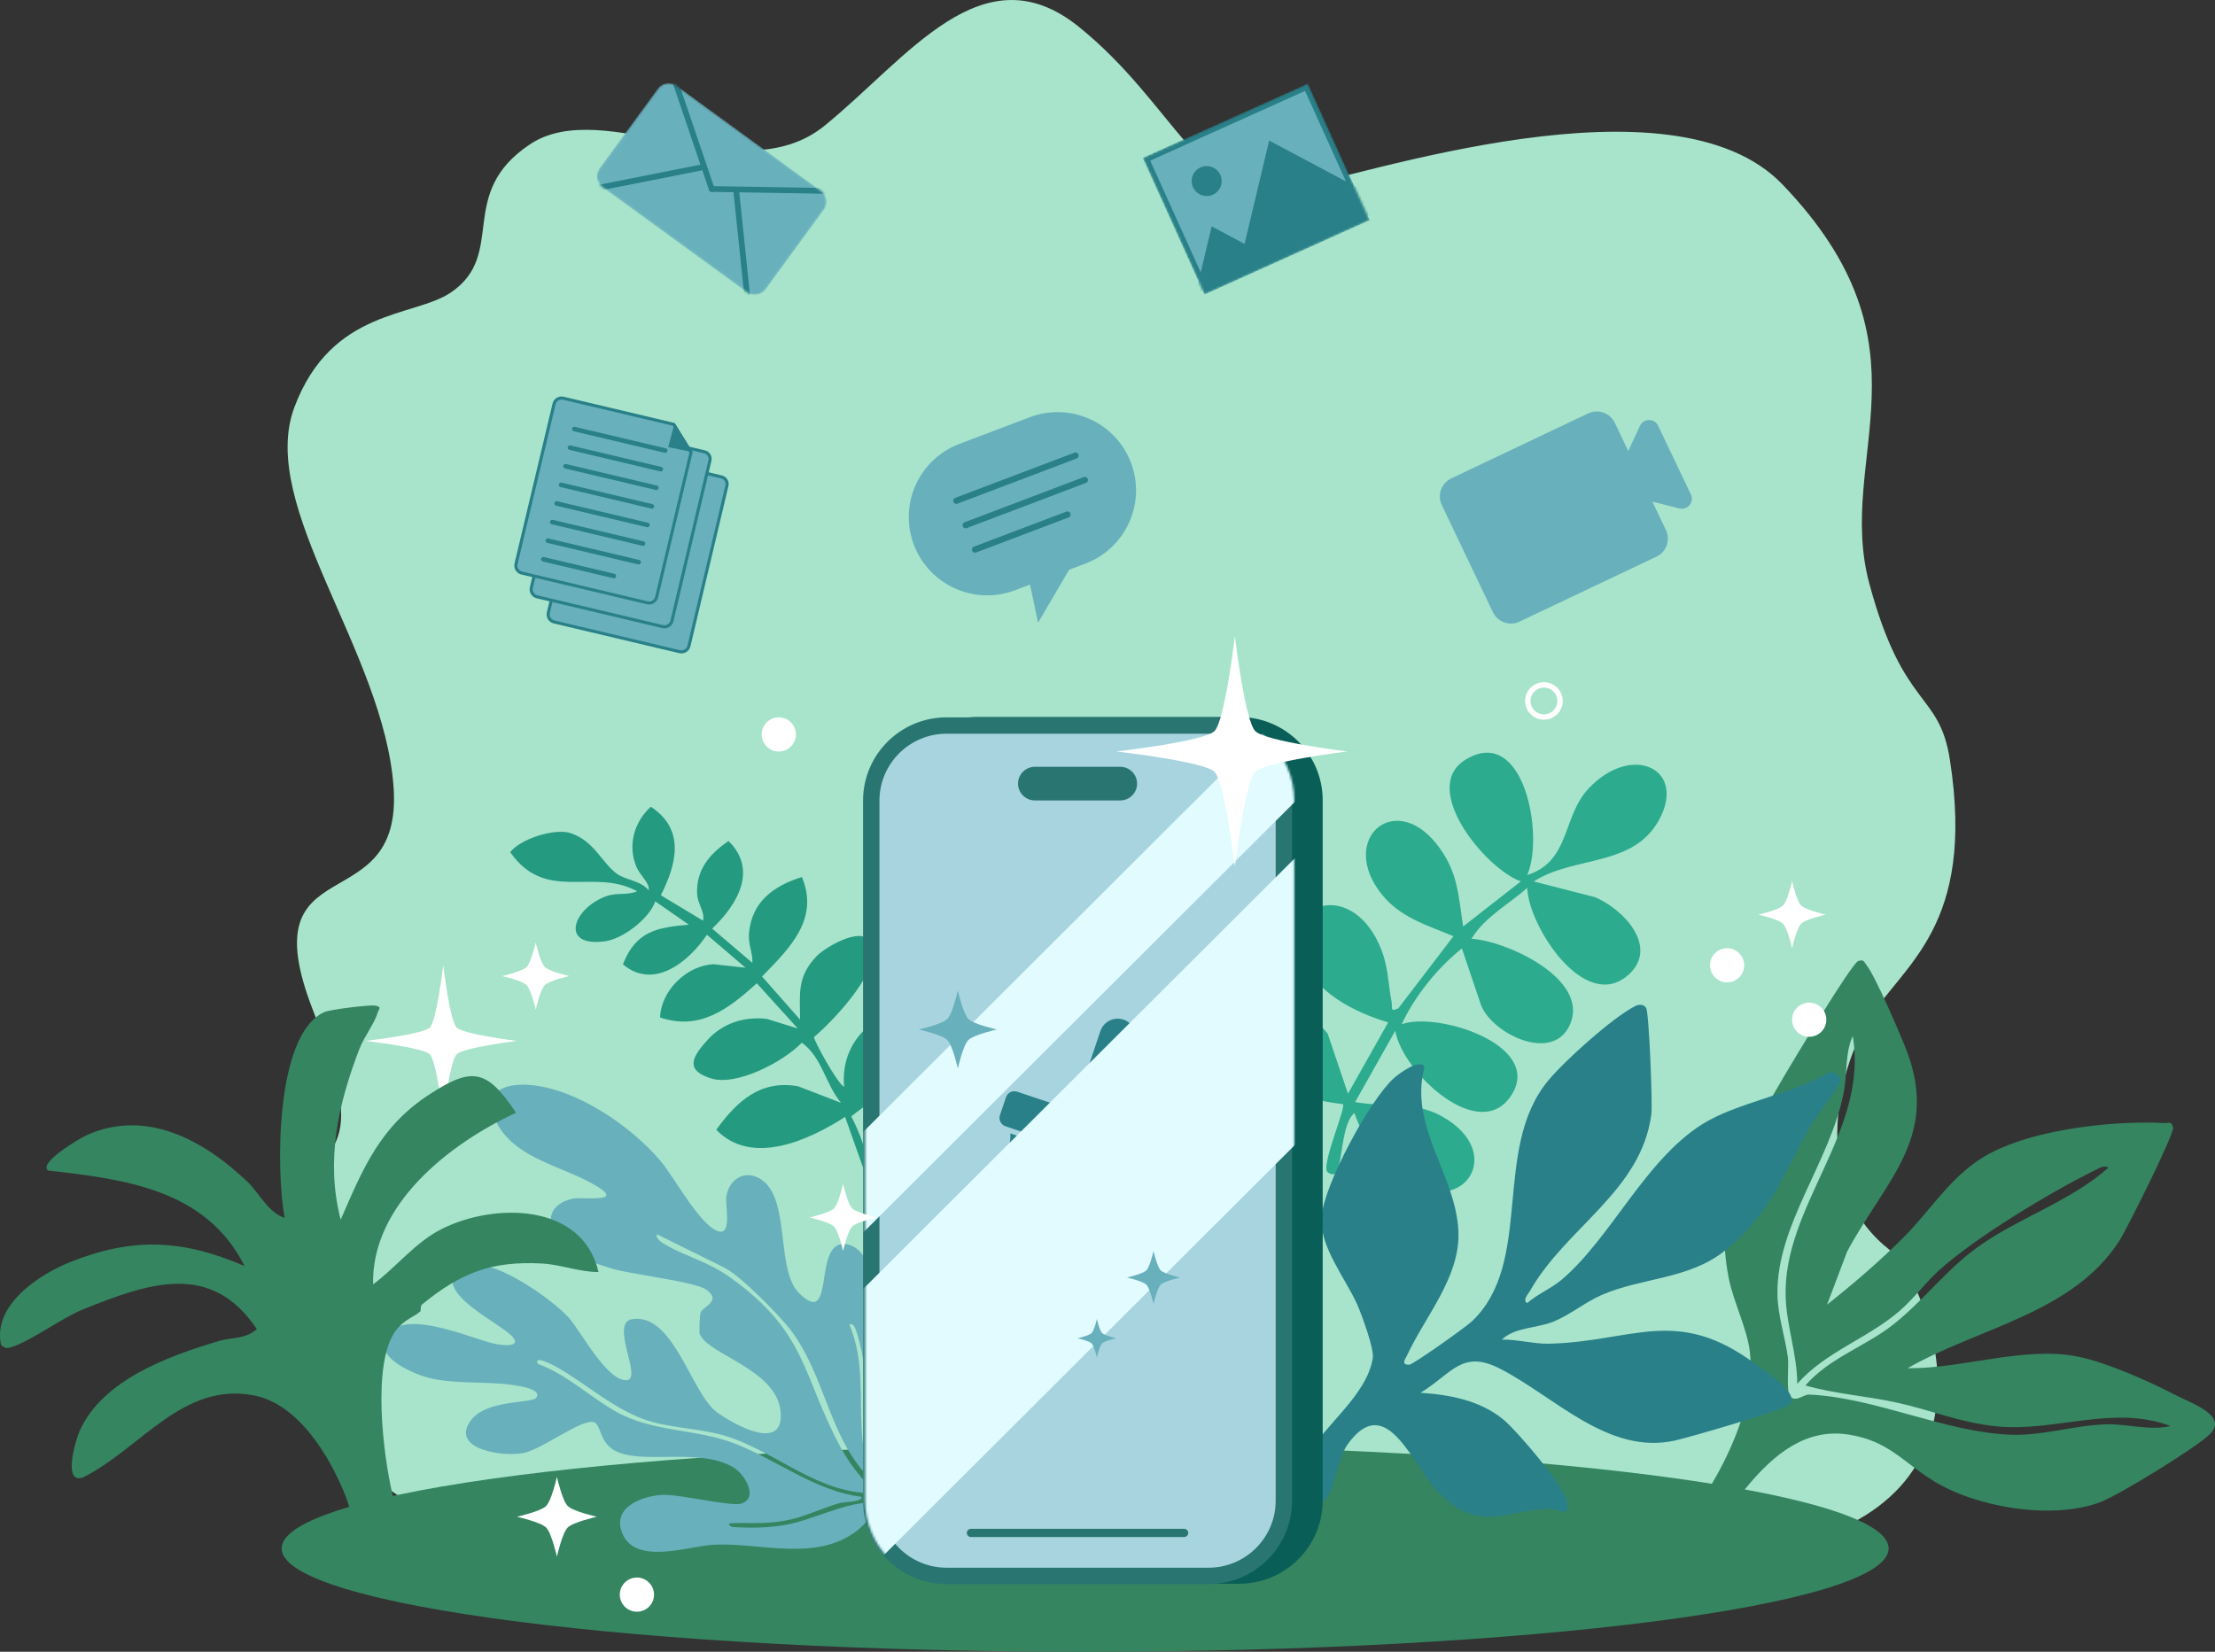 <svg width="972" height="725" viewBox="0 0 972 725" fill="none" xmlns="http://www.w3.org/2000/svg">
<rect x="0" y="0" width="972" height="725" fill="#333333" stroke="none"/>
<g clip-path="url(#clip0_333_977)">
<path d="M782.209 80.972C850.714 152.423 805.34 200.443 820.297 256.107C835.254 311.77 850.954 303.159 855.664 333.49C867.074 406.939 835.074 423.121 820.105 447.556C805.136 471.991 795.333 521.495 828.459 547.999C846.999 562.83 884.427 659.326 778.902 679.694C673.376 700.063 519.12 626.196 455.697 651.181C355.336 690.734 349.344 609.092 269.322 657.974C186.986 708.256 107.108 608.494 123.755 546.647C137.885 494.165 165.929 516.783 137.357 443.466C108.786 370.149 176.811 405.456 172.724 345.714C168.638 285.972 112.861 222.163 129.196 178.723C145.519 135.283 181.809 139.326 197.892 128.358C222.677 111.435 199.942 85.05 232.588 63.33C265.235 41.61 325.099 85.05 361.832 55.185C398.565 25.32 431.212 -22.198 473.386 11.745C515.561 45.688 527.809 90.492 563.176 83.698C598.543 76.905 734.031 30.726 782.209 80.984V80.972Z" fill="#A7E4CB"/>
<path d="M837.196 600.553C860.83 600.84 888.371 590.793 911.621 595.41C924.349 597.933 943.213 606.353 954.886 612.429C961.598 615.922 978.149 621.435 969.604 629.652C963.455 635.573 929.838 656.3 921.485 659.41C900.416 667.255 867.074 661.67 848.162 649.841C834.739 641.445 828.675 632.487 811.405 629.712C773.761 623.672 755.064 675.568 732.257 696.75C728.674 700.075 724.527 701.677 721.243 697.12C716.833 690.997 725.438 687.373 728.422 683.737C747.142 660.893 771.064 624.844 767.936 593.819C766.917 583.701 760.745 571.645 758.648 561.179C751.589 525.98 765.539 502.023 782.785 472.589C786.548 466.166 812.555 422.87 815.396 421.853C817.936 420.944 817.924 422.14 819.147 423.695C823.018 428.623 834.2 454.541 836.872 461.657C851.026 499.428 827.141 518.397 810.566 549.35L801.757 572.661C813.418 563.416 824.936 553.501 835.482 542.964C846.268 532.187 853.939 519.45 867.098 510.013C886.669 495.995 926.039 491.726 949.865 492.934C951.842 493.029 952.789 491.953 953.604 494.823C954.347 497.466 933.41 539.292 930.126 544.459C909.74 576.512 867.937 582.792 837.148 600.541L837.196 600.553ZM792.253 608.112C803.003 595.804 818.452 591.14 830.892 581.308C844.231 570.747 854.107 557.22 868.105 547.21C885.974 534.424 908.781 527.236 925.272 512.465C923.139 511.305 921.005 512.859 919.136 513.768C899.816 523.205 866.667 543.322 850.978 557.495C845.226 562.698 839.905 569.922 833.613 575.376C819.578 587.54 801.218 593.209 788.694 607.382C788.634 594.632 784.104 582.313 783.612 569.683C782.042 529.448 820.154 496.725 813.035 454.756C809.583 462.148 810.686 471.429 809.02 479.801C802.967 510.204 779.693 537.522 779.981 567.817C780.077 577.362 783.372 586.846 784.583 595.864C785.074 599.572 783.72 610.91 785.578 612.967C787.987 615.611 791.57 612.023 793.847 612.118C822.898 613.362 853.807 628.767 882.438 629.736C897.048 630.226 910.255 625.538 924.289 625.179C933.637 624.94 943.285 628.073 952.441 625.921C927.333 616.436 901.878 628.612 876.278 626.076C860.243 624.485 847.779 619.055 832.654 615.706C819.183 612.716 805.472 611.891 792.241 608.124L792.253 608.112Z" fill="#358561"/>
<path d="M476.189 725.012C670.92 725.012 828.781 704.707 828.781 679.658C828.781 654.61 670.92 634.305 476.189 634.305C281.458 634.305 123.598 654.61 123.598 679.658C123.598 704.707 281.458 725.012 476.189 725.012Z" fill="#358561"/>
<path d="M231.085 424.437C233.122 422.404 235.076 413.684 235.076 413.684C235.076 413.684 237.029 422.415 239.067 424.437C241.104 426.458 249.841 428.42 249.841 428.42C249.841 428.42 241.092 430.369 239.067 432.402C237.041 434.436 235.076 443.155 235.076 443.155C235.076 443.155 233.122 434.424 231.085 432.402C229.047 430.381 220.311 428.42 220.311 428.42C220.311 428.42 229.059 426.47 231.085 424.437Z" fill="white"/>
<path d="M782.421 397.478C784.458 395.445 786.412 386.726 786.412 386.726C786.412 386.726 788.365 395.457 790.403 397.478C792.44 399.499 801.177 401.461 801.177 401.461C801.177 401.461 792.428 403.41 790.403 405.444C788.377 407.477 786.412 416.196 786.412 416.196C786.412 416.196 784.458 407.465 782.421 405.444C780.383 403.422 771.646 401.461 771.646 401.461C771.646 401.461 780.395 399.511 782.421 397.478Z" fill="white"/>
<path d="M188.613 451.012C191.609 448.022 194.497 423.695 194.497 423.695C194.497 423.695 197.386 448.022 200.382 451.012C203.378 454.003 226.844 456.885 226.844 456.885C226.844 456.885 203.378 459.767 200.382 462.758C197.386 465.748 194.497 490.099 194.497 490.099C194.497 490.099 191.609 465.748 188.613 462.758C185.617 459.767 160.305 456.885 160.305 456.885C160.305 456.885 185.617 454.003 188.613 451.012Z" fill="white"/>
<path d="M223.885 374.048C239.669 396.545 260.271 380.626 279.614 391.211C275.48 393.005 270.746 391.785 266.491 393.22C251.486 398.303 245.182 415.921 265.508 413.158C273.394 412.082 285.02 403.123 287.548 395.636L302.278 405.874C288.363 407.094 279.111 408.613 273.358 423.265C286.757 434.627 302.038 422.427 310.223 410.288L327.17 424.771L313.124 423.229C301.379 423.767 290.101 434.734 289.646 446.599C307.215 452.496 319.608 442.856 332.108 431.601L350.085 451.431L336.494 447.221C326.786 446.085 317.223 449.027 310.523 456.407C303.44 464.205 300.696 469.718 311.937 473.319C323.227 476.943 343.973 465.903 351.859 457.662C360.727 464.013 362.249 475.926 369.069 484.071L350.181 476.787C333.714 473.893 323.443 483.281 314.31 495.888C329.974 512.058 355.011 500.409 370.854 490.254L379.783 515.443C381.82 507.609 377.122 497.024 373.563 490.003C385.584 480.339 400.888 473.366 406.209 457.806C409.937 446.898 409.194 441.361 396.945 443.442C380.119 446.312 368.829 459.851 370.423 477.002C367.666 476.01 357.06 456.61 357.192 455.211C365.15 448.549 389.239 423.91 381.569 412.871C377.35 406.795 362.058 415.825 358.342 419.7C349.653 428.778 351.056 436.182 351.08 447.532L334.409 428.623C346.525 416.184 359.637 403.47 351.894 384.956C339.61 388.783 329.926 395.708 328.692 409.498C328.225 414.749 330.418 418.11 330.166 422.631L312.525 407.596C323.503 397.167 332.707 381.834 319.691 369.156C311.398 374.753 305.442 381.798 305.909 392.323C306.101 396.784 309.456 400.36 308.486 404.104L289.993 392.957C297.004 379.131 300.708 364.025 285.607 354.098C278.2 360.832 275.36 371.177 279.279 380.494C280.921 384.405 285.247 387.599 284.66 390.792C281.184 386.463 274.461 386.295 270.686 383.508C263.89 378.497 260.882 369.216 250.432 365.699C243.564 363.391 228.487 368.115 223.873 374.06L223.885 374.048Z" fill="#249A81"/>
<path d="M591.529 480.052L609.17 448.752C594.573 444.458 576.727 435.428 571.166 420.179C562.477 396.33 592.296 386.14 605.131 414.378C609.398 423.755 608.882 430.536 610.644 439.638C611.136 442.174 609.781 444.458 613.664 442.533L637.814 410.933C626.248 406.066 614.443 402.777 606.21 392.383C587.466 368.69 611.363 347.137 630.012 369.981C639.719 381.87 639.875 392.251 642.056 406.676L667.368 386.881C651.584 381.14 622.845 345.821 643.135 333.43C668.818 317.738 677.735 366.955 670.185 384.059C689.144 378.114 685.441 358.535 697.126 346.096C716.098 325.919 740.391 337.437 727.987 359.97C716.566 380.71 690.666 375.555 673.037 386.893L699.871 393.782C712.443 398.997 728.167 415.718 714.612 427.857C695.52 444.961 670.748 406.568 670.185 389.716C661.987 397.036 651.632 402.346 645.736 412.046C661.004 413.003 696.923 429.328 689.216 449.039C682.002 467.494 654.041 453.405 649.774 440.751L641.517 416.28C630.791 424.891 620.867 437.127 615.103 449.577C630.323 443.932 676.453 458.296 663.689 479.969C649.954 503.303 615.198 470.472 612.286 452.424L594.669 483.724C607.456 486.08 620.364 483.21 632.456 489.824C662.382 506.198 641.169 536.78 613.569 516.507C604.316 509.714 598.132 499.38 594.357 488.52C588.58 493.221 589.251 510.587 586.303 514.761C585.189 516.34 582.612 514.725 582.312 514.151C580.239 510.097 590.845 485.757 589.299 484.633C575.265 482.983 559.733 478.916 550.613 467.482C535.44 448.465 553.609 429.424 572.425 443.394C574.211 444.721 582.312 452.807 582.696 453.919L591.529 480.088V480.052Z" fill="#2CAB8E"/>
<path d="M807.937 473.725C808.249 475.352 796.575 490.661 794.646 494.01C782.745 514.773 776.872 532.977 756.882 548.98C741.062 561.646 720.244 560.749 702.723 568.463C695.556 571.609 689.216 576.991 681.797 580.053C674.379 583.114 665.007 582.397 659.038 587.982C665.342 587.851 673.492 589.92 679.34 589.8C716.517 589.035 735.633 572.829 770.449 598.794C774.212 601.605 790.307 611.963 785.298 616.448C782.529 618.912 741.182 630.98 734.758 632.355C705.611 638.575 682.552 613.29 658.415 600.84C641.469 592.097 637.238 602.933 623.348 611.329C636.159 612.178 649.367 614.618 659.661 623.026C665.534 627.822 687.562 653.525 687.934 659.864C688.329 666.729 684.027 661.945 679.388 662.196C660.141 663.237 649.343 672.674 632.037 655.893C620.028 644.244 608.702 609.702 591.312 634.054C586.638 640.596 585.632 655.259 580.994 658.62C568.685 654.027 567.475 649.817 573.635 638.957C581.305 625.454 599.953 612.274 602.434 595.972C603.034 592.049 597.58 577.074 595.591 572.613C590.473 561.119 578.956 547.114 579.915 534.173C580.97 520.024 600.996 482.994 611.495 473.402C613.82 471.273 622.784 464.576 625.121 468.176C618.074 494.823 639.024 515.527 639.995 540.679C640.762 560.497 625.493 577.673 617.535 594.74C616.72 596.486 614.563 599.082 618.398 599.022C620.064 598.998 643.206 582.516 645.819 580.065C673.384 554.087 654.472 504.427 679.352 474.347C686.687 465.485 707.385 446.85 717.464 441.648C719.118 440.786 721.251 440.667 722.366 442.401C723.636 444.375 725.254 484.537 724.655 489.106C720.197 522.882 687.238 538.73 671.479 566.502C670.568 568.116 668.039 570.52 670.112 571.991C674.714 567.985 680.934 565.449 685.501 561.538C707.121 543.023 721.874 509.259 747.042 493.424C761.927 484.047 786.628 480.22 802.424 470.771C804.401 469.85 807.733 472.649 807.949 473.761L807.937 473.725Z" fill="#298089"/>
<path d="M288.313 541.827C287.415 543.633 290.878 545.667 292.065 546.36C301.485 551.814 310.437 553.525 320.612 560.832C354.254 585.028 351.833 603.375 368.599 634.747C372.974 642.916 377.816 648.657 384.156 655.355C359.371 656.168 341.142 637.403 318.587 630.346C307.249 626.806 292.916 626.889 282.105 622.799C268.035 617.465 256.973 607.191 244.102 599.931C242.987 599.309 233.927 594.453 236.012 598.639C248.632 603.22 259.083 613.291 270.348 619.63C286.396 628.66 305.5 627.069 322.362 633.587C341.07 640.811 357.681 654.47 378.031 656.994C378.93 659.254 370.289 659.23 368.671 659.685C361.516 661.658 354.134 665.294 347.003 666.933C338.086 668.978 331.327 668.44 322.518 668.499C320.948 668.499 318.12 668.655 321.307 670.234C329.265 670.772 337.247 670.664 345.097 669.253C355.8 667.339 371.907 659.17 382.058 659.625C388.794 659.924 378.822 669.719 376.294 671.705C358.232 685.866 333.316 676.943 313.218 678.02C301.724 678.642 277.287 687.827 272.541 671.501C269.425 660.785 283.136 656.228 291.549 656.121C298.74 656.025 321.283 661.407 325.43 659.936C332.957 657.257 326.796 647.09 321.907 644.136C307.861 635.644 284.478 642.27 271.906 637.678C262.342 634.185 264.32 625 260.329 624.162C254.84 623.026 238.061 635.967 229.972 637.702C220.815 639.663 197.601 636.183 206.434 623.684C213.181 614.14 233.267 616.113 235.257 613.578C238.301 609.714 227.275 608.267 225.31 607.956C212.69 605.971 196.354 608.028 184.573 603.662C179.072 601.617 166.572 596.08 168.825 588.616C173.739 572.374 206.146 587.36 216.489 589.693C219.653 590.41 229.205 591.75 224.914 586.75C219.952 580.95 191.237 568.08 200.345 557.89C210.281 546.779 242.172 570.006 249.639 578.438C254.996 584.478 266.489 606.497 275.058 605.803C282.129 605.241 267.376 580.603 277.431 579.012C295.636 576.13 303.33 611.664 314.62 619.893C321.811 625.143 344.45 637.929 342.532 619.414C340.603 600.792 310.389 594.585 307.046 585.423C306.758 584.634 307.058 576.823 307.489 575.962C308.855 573.247 316.765 571.047 309.982 566.083C305.14 562.543 277.323 559.433 268.85 556.897C259.862 554.206 250.861 551.288 244.857 543.466C238.852 535.644 241.573 528.217 251.34 526.136C255.667 525.215 274.159 528.193 262.043 520.753C247.757 511.974 227.047 509.08 218.334 493.544C210.796 480.1 220.132 475.161 232.752 476.237C253.102 477.983 276.868 494.225 289.883 509.606C295.888 516.699 307.01 537.653 315.051 540.392C321.559 542.605 318.024 528.587 318.767 524.856C320.421 516.507 328.211 512.931 335.054 518.469C346.643 527.834 340.567 557.675 350.682 567.626C367.485 584.179 355.644 541.804 372.578 546.372C385.546 549.865 388.614 583.916 389.633 595.553C390.268 602.849 392.065 650.14 387.14 652.102C384.887 651.564 385.174 649.698 384.455 648.107C376.905 631.398 381.387 613.661 378.738 596.534C378.283 593.568 376.162 583.725 374.628 581.859C374.268 581.416 373.01 580.711 372.782 581.596C382.262 603.806 373.309 627.559 382.861 649.973C363.901 632.427 362.667 604.667 347.099 583.988C342.005 577.218 324.843 559.852 317.832 556.383L288.349 541.78L288.313 541.827Z" fill="#68B0BC"/>
<path d="M543.783 314.724H428.813C408.573 314.724 392.164 331.1 392.164 351.299V658.572C392.164 678.772 408.573 695.147 428.813 695.147H543.783C564.024 695.147 580.433 678.772 580.433 658.572V351.299C580.433 331.1 564.024 314.724 543.783 314.724Z" fill="#095E58"/>
<path d="M530.348 318.456H415.378C397.123 318.456 382.324 333.225 382.324 351.443V658.716C382.324 676.934 397.123 691.702 415.378 691.702H530.348C548.603 691.702 563.402 676.934 563.402 658.716V351.443C563.402 333.225 548.603 318.456 530.348 318.456Z" fill="#A7D4DF"/>
<path d="M530.348 322.044C546.587 322.044 559.806 335.236 559.806 351.443V658.716C559.806 674.922 546.587 688.114 530.348 688.114H415.378C399.139 688.114 385.919 674.922 385.919 658.716V351.443C385.919 335.236 399.139 322.044 415.378 322.044H530.348ZM530.348 314.868H415.378C395.136 314.868 378.729 331.242 378.729 351.443V658.716C378.729 678.917 395.136 695.291 415.378 695.291H530.348C550.59 695.291 566.997 678.917 566.997 658.716V351.443C566.997 331.242 550.59 314.868 530.348 314.868Z" fill="#297571"/>
<path d="M491.577 336.564H454.149C450.058 336.564 446.742 339.871 446.742 343.95C446.742 348.028 450.058 351.335 454.149 351.335H491.577C495.668 351.335 498.984 348.028 498.984 343.95C498.984 339.871 495.668 336.564 491.577 336.564Z" fill="#297571"/>
<path d="M519.646 671.047H426.069C425.076 671.047 424.272 671.85 424.272 672.841C424.272 673.832 425.076 674.635 426.069 674.635H519.646C520.639 674.635 521.444 673.832 521.444 672.841C521.444 671.85 520.639 671.047 519.646 671.047Z" fill="#297571"/>
<path d="M511.214 500.934L446.359 479.178C444.332 478.498 442.137 479.586 441.456 481.609L438.81 489.465C438.128 491.488 439.219 493.678 441.246 494.358L506.1 516.115C508.127 516.794 510.322 515.706 511.003 513.684L513.65 505.827C514.331 503.805 513.24 501.614 511.214 500.934Z" fill="#298089"/>
<path d="M467.842 497.207L482.873 452.584C484.282 448.401 488.836 446.143 493.027 447.549C497.231 448.96 499.482 453.5 498.073 457.683L483.042 502.306C482.363 504.324 480.162 505.415 478.14 504.737L470.267 502.096C468.245 501.417 467.151 499.221 467.831 497.203L467.842 497.207Z" fill="#298089"/>
<path d="M443.373 497.526C444.02 510.288 430.801 519.246 420.41 540.583C419.391 542.677 429.243 543.55 429.243 543.55L436.122 531.386L438.974 532.343L432.095 544.506L443.121 548.202L448.478 540.524L451.33 541.481L445.973 549.159L454.291 551.946L461.17 539.782L464.022 540.739L457.143 552.903L465.461 555.689L470.818 548.011L473.67 548.968L468.313 556.646C468.313 556.646 477.05 562.076 479.447 560.378C496.573 548.238 501.091 526.219 502.41 517.321L443.361 497.502L443.373 497.526Z" fill="#298089"/>
<g style="mix-blend-mode:multiply">
<mask id="mask0_333_977" style="mask-type:luminance" maskUnits="userSpaceOnUse" x="379" y="314" width="189" height="382">
<path d="M531.281 314.724H416.311C396.071 314.724 379.662 331.099 379.662 351.299V658.572C379.662 678.772 396.071 695.147 416.311 695.147H531.281C551.522 695.147 567.931 678.772 567.931 658.572V351.299C567.931 331.099 551.522 314.724 531.281 314.724Z" fill="white"/>
</mask>
<g mask="url(#mask0_333_977)">
<path d="M566.579 309.43L341.268 534.283L363.394 556.365L588.706 331.512L566.579 309.43Z" fill="#E1FBFF"/>
<path d="M573.379 371.551L312.779 631.62L375.847 694.559L636.446 434.49L573.379 371.551Z" fill="#E1FBFF"/>
</g>
</g>
<path d="M479.051 585.112C480.214 583.952 481.34 578.94 481.34 578.94C481.34 578.94 482.467 583.952 483.63 585.112C484.792 586.272 489.814 587.396 489.814 587.396C489.814 587.396 484.792 588.521 483.63 589.681C482.467 590.841 481.34 595.852 481.34 595.852C481.34 595.852 480.214 590.841 479.051 589.681C477.889 588.521 472.867 587.396 472.867 587.396C472.867 587.396 477.889 586.272 479.051 585.112Z" fill="#68B0BC"/>
<path d="M503.046 557.591C504.652 555.988 506.198 549.111 506.198 549.111C506.198 549.111 507.744 556 509.35 557.591C510.956 559.182 517.847 560.737 517.847 560.737C517.847 560.737 510.944 562.28 509.35 563.882C507.756 565.485 506.198 572.362 506.198 572.362C506.198 572.362 504.652 565.473 503.046 563.882C501.44 562.292 494.549 560.737 494.549 560.737C494.549 560.737 501.452 559.194 503.046 557.591Z" fill="#68B0BC"/>
<path d="M415.702 447.257C418.063 444.901 420.328 434.771 420.328 434.771C420.328 434.771 422.605 444.901 424.954 447.257C427.303 449.613 437.466 451.874 437.466 451.874C437.466 451.874 427.315 454.146 424.954 456.49C422.593 458.835 420.328 468.977 420.328 468.977C420.328 468.977 418.051 458.847 415.702 456.49C413.352 454.134 403.189 451.874 403.189 451.874C403.189 451.874 413.341 449.601 415.702 447.257Z" fill="#68B0BC"/>
<path d="M532.948 320.908C537.514 316.351 541.9 279.274 541.9 279.274C541.9 279.274 546.299 316.351 550.853 320.908C555.407 325.465 591.182 329.842 591.182 329.842C591.182 329.842 555.419 334.232 550.853 338.777C546.287 343.334 541.9 380.447 541.9 380.447C541.9 380.447 537.502 343.334 532.948 338.777C528.394 334.22 489.803 329.842 489.803 329.842C489.803 329.842 528.382 325.453 532.948 320.908Z" fill="white"/>
<path d="M341.764 329.866C345.915 329.866 349.279 326.509 349.279 322.367C349.279 318.225 345.915 314.868 341.764 314.868C337.614 314.868 334.25 318.225 334.25 322.367C334.25 326.509 337.614 329.866 341.764 329.866Z" fill="white"/>
<path d="M279.493 707.43C283.643 707.43 287.007 704.073 287.007 699.931C287.007 695.79 283.643 692.432 279.493 692.432C275.343 692.432 271.979 695.79 271.979 699.931C271.979 704.073 275.343 707.43 279.493 707.43Z" fill="white"/>
<path d="M757.889 431.194C762.04 431.194 765.404 427.837 765.404 423.695C765.404 419.554 762.04 416.196 757.889 416.196C753.739 416.196 750.375 419.554 750.375 423.695C750.375 427.837 753.739 431.194 757.889 431.194Z" fill="white"/>
<path d="M793.927 455.079C798.077 455.079 801.441 451.722 801.441 447.58C801.441 443.438 798.077 440.081 793.927 440.081C789.776 440.081 786.412 443.438 786.412 447.58C786.412 451.722 789.776 455.079 793.927 455.079Z" fill="white"/>
<path d="M365.975 530.393C368.013 528.36 369.966 519.641 369.966 519.641C369.966 519.641 371.92 528.372 373.957 530.393C375.995 532.415 384.732 534.376 384.732 534.376C384.732 534.376 375.983 536.326 373.957 538.359C371.932 540.392 369.966 549.111 369.966 549.111C369.966 549.111 368.013 540.38 365.975 538.359C363.938 536.338 355.201 534.376 355.201 534.376C355.201 534.376 363.95 532.427 365.975 530.393Z" fill="white"/>
<path d="M677.518 314.725C681.424 314.725 684.589 311.565 684.589 307.668C684.589 303.771 681.424 300.611 677.518 300.611C673.613 300.611 670.447 303.771 670.447 307.668C670.447 311.565 673.613 314.725 677.518 314.725Z" stroke="white" stroke-width="2.364" stroke-miterlimit="10"/>
<path d="M249.123 670.473C246.714 672.877 244.389 683.258 244.389 683.258C244.389 683.258 242.064 672.889 239.655 670.473C237.247 668.069 226.844 665.748 226.844 665.748C226.844 665.748 237.235 663.428 239.655 661.024C242.076 658.62 244.389 648.239 244.389 648.239C244.389 648.239 246.714 658.608 249.123 661.024C251.532 663.44 261.935 665.748 261.935 665.748C261.935 665.748 251.544 668.069 249.123 670.473Z" fill="white"/>
<path d="M149.485 535.393C159.384 512.68 166.791 494.345 188.771 480.148C207.287 468.188 213.687 469.312 226.451 488.413C197.124 502.023 162.931 528.791 163.722 563.751C174.149 556.012 182.143 545.272 194.032 539.34C216.983 527.882 255.646 527.93 262.633 558.333C254.183 558.345 246.214 555.032 237.608 554.577C215.401 553.429 202.038 558.835 185.151 572.613C184.408 573.211 184.756 575.34 184.444 575.615C181.807 578.031 177.313 579.144 173.682 584.035C163.075 598.328 168.193 638.575 172.124 655.451C173.67 662.089 183.641 683.45 178.979 687.875C175.923 690.77 166.563 693.76 163.243 690.279C159.252 686.093 154.602 664.134 151.678 656.742C144.906 639.567 131.088 616.269 111.445 612.489C80.057 606.437 61.876 635.776 36.372 648.514C27.384 651.623 33.148 632.08 34.97 628.014C45.061 605.516 74.28 595.075 96.188 588.568C101.821 586.894 107.31 587.994 112.703 583.402C92.629 553.297 64.836 563.272 36.24 574.814C26.916 578.582 12.93 589.083 4.625 591.403C2.695 591.941 1.88 591.666 0.442 590.303C-3.273 572.793 17.041 559.409 31.171 553.812C58.724 542.892 80.452 544.124 107.322 555.689C90.34 521.961 54.721 517.596 21.116 513.78C16.585 510.408 35.33 499.452 38.038 498.244C64.417 486.463 89.681 500.648 108.7 518.828C113.866 523.767 117.689 532.259 124.892 534.544C121.153 514.355 120.601 454.003 142.306 444.243C144.894 443.071 162.272 440.954 164.693 441.396C167.845 441.982 166.143 442.951 165.688 444.578C164.418 449.087 159.755 455.115 157.79 460.21C148.382 484.597 142.797 509.403 149.509 535.393H149.485Z" fill="#358561"/>
<mask id="mask1_333_977" style="mask-type:luminance" maskUnits="userSpaceOnUse" x="261" y="36" width="102" height="94">
<path d="M360.272 83.763L296.929 37.633C294.282 35.705 290.571 36.284 288.64 38.925L263.072 73.89C261.141 76.531 261.721 80.235 264.367 82.162L327.711 128.293C330.357 130.22 334.069 129.641 336 127L361.567 92.036C363.499 89.394 362.919 85.691 360.272 83.763Z" fill="white"/>
</mask>
<g mask="url(#mask1_333_977)">
<path d="M360.272 83.763L296.929 37.633C294.282 35.705 290.571 36.284 288.64 38.925L263.072 73.89C261.141 76.531 261.721 80.235 264.367 82.162L327.711 128.293C330.357 130.22 334.069 129.641 336 127L361.567 92.036C363.499 89.394 362.919 85.691 360.272 83.763Z" fill="#68B0BC"/>
<path d="M363.076 83.794L312.32 82.957" stroke="#298089" stroke-width="2.518" stroke-miterlimit="10" stroke-linecap="round"/>
<path d="M296.141 35.295L312.32 82.957" stroke="#298089" stroke-width="2.518" stroke-miterlimit="10" stroke-linecap="round"/>
<path d="M323.023 83.256L328.033 131.253" stroke="#298089" stroke-width="2.518" stroke-miterlimit="10" stroke-linecap="round"/>
<path d="M308.078 73.448L259.863 83.005" stroke="#298089" stroke-width="2.577" stroke-miterlimit="10" stroke-linecap="round"/>
</g>
<path d="M696.937 181.456L636.85 209.981C632.475 212.058 630.615 217.281 632.696 221.648L655.122 268.695C657.203 273.062 662.437 274.918 666.813 272.841L726.9 244.316C731.275 242.239 733.135 237.015 731.054 232.649L708.628 185.601C706.547 181.235 701.313 179.379 696.937 181.456Z" fill="#68B0BC"/>
<path d="M708.619 210.645L719.657 186.904C721.227 183.531 726.021 183.507 727.627 186.868L742.008 217.032C743.614 220.393 740.57 224.089 736.951 223.18L711.531 216.745C708.859 216.064 707.456 213.133 708.619 210.645Z" fill="#68B0BC"/>
<mask id="mask2_333_977" style="mask-type:luminance" maskUnits="userSpaceOnUse" x="501" y="36" width="101" height="94">
<path d="M573.932 36.637L501.435 69.273L528.565 129.291L601.061 96.654L573.932 36.637Z" fill="white"/>
</mask>
<g mask="url(#mask2_333_977)">
<path d="M573.298 38.271L503.074 69.884L529.178 127.634L599.402 96.021L573.298 38.271Z" fill="#68B0BC"/>
<path d="M572.689 39.911L597.773 95.395L529.819 125.99L504.735 70.506L572.689 39.911ZM573.935 36.634L501.439 69.274L528.561 129.291L601.057 96.651L573.935 36.634Z" fill="#298089"/>
<path d="M556.94 61.691L542.93 120.608L610.464 90.205L556.94 61.691Z" fill="#298089"/>
<path d="M531.713 99.355L524.666 128.992L558.643 113.695L531.713 99.355Z" fill="#298089"/>
<path d="M529.521 86.043C533.155 86.043 536.101 83.103 536.101 79.476C536.101 75.85 533.155 72.91 529.521 72.91C525.887 72.91 522.941 75.85 522.941 79.476C522.941 83.103 525.887 86.043 529.521 86.043Z" fill="#298089"/>
</g>
<path d="M451.876 183.141L420.999 194.847C403.228 201.583 394.295 221.421 401.045 239.156C407.796 256.89 427.674 265.806 445.445 259.069L476.322 247.364C494.093 240.627 503.027 220.789 496.276 203.055C489.526 185.32 469.647 176.404 451.876 183.141Z" fill="#68B0BC"/>
<path d="M455.529 273.33L477.473 235.882L446.553 230.882L455.529 273.33Z" fill="#68B0BC"/>
<path d="M419.683 219.795L471.985 199.965" stroke="#298089" stroke-width="2.731" stroke-miterlimit="10" stroke-linecap="round"/>
<path d="M423.756 230.512L476.069 210.681" stroke="#298089" stroke-width="2.731" stroke-miterlimit="10" stroke-linecap="round"/>
<path d="M427.846 241.228L468.438 225.835" stroke="#298089" stroke-width="2.731" stroke-miterlimit="10" stroke-linecap="round"/>
<path d="M299.043 286.139C298.779 286.139 298.515 286.103 298.264 286.044L243.134 272.983C242.259 272.78 241.516 272.241 241.036 271.476C240.557 270.71 240.413 269.801 240.629 268.928L257.312 198.757C257.671 197.226 259.026 196.162 260.596 196.162C260.859 196.162 261.123 196.197 261.375 196.257L316.636 209.342C318.338 209.749 319.393 211.459 318.997 213.157L302.327 283.544C301.967 285.075 300.613 286.139 299.043 286.139Z" fill="#68B0BC"/>
<path d="M260.595 196.843C260.799 196.843 261.015 196.867 261.218 196.915L316.48 210C317.822 210.323 318.649 211.662 318.338 213.002L301.667 283.388C301.379 284.608 300.301 285.469 299.042 285.469C298.827 285.469 298.623 285.445 298.419 285.398L243.289 272.337C242.582 272.17 241.995 271.739 241.611 271.129C241.228 270.519 241.12 269.789 241.288 269.096L257.971 198.924C258.258 197.704 259.337 196.843 260.595 196.843ZM260.595 195.492C258.762 195.492 257.096 196.748 256.652 198.601L239.969 268.773C239.454 270.95 240.796 273.126 242.978 273.641L298.108 286.701C298.419 286.773 298.743 286.809 299.042 286.809C300.876 286.809 302.542 285.553 302.985 283.699L319.656 213.313C320.148 211.244 318.865 209.186 316.804 208.696L261.542 195.611C261.23 195.54 260.907 195.504 260.607 195.504L260.595 195.492Z" fill="#298089"/>
<path d="M291.586 275.124C291.322 275.124 291.058 275.088 290.807 275.028L235.677 261.967C234.802 261.764 234.059 261.226 233.579 260.46C233.1 259.695 232.956 258.786 233.172 257.913L249.855 187.742C250.214 186.211 251.569 185.146 253.139 185.146C253.402 185.146 253.666 185.182 253.918 185.242L309.179 198.326C310.881 198.733 311.936 200.443 311.54 202.142L294.869 272.528C294.51 274.059 293.156 275.124 291.586 275.124Z" fill="#68B0BC"/>
<path d="M253.138 185.816C253.342 185.816 253.558 185.84 253.761 185.888L309.023 198.972C310.365 199.295 311.192 200.635 310.881 201.974L294.21 272.361C293.922 273.581 292.844 274.442 291.585 274.442C291.37 274.442 291.166 274.418 290.962 274.37L235.832 261.31C234.382 260.963 233.483 259.504 233.831 258.056L250.514 187.885C250.801 186.665 251.88 185.804 253.138 185.804M253.138 184.476C251.305 184.476 249.639 185.732 249.195 187.586L232.512 257.757C231.997 259.934 233.339 262.111 235.521 262.625L290.651 275.686C290.962 275.758 291.286 275.794 291.585 275.794C293.419 275.794 295.085 274.538 295.528 272.684L312.199 202.297C312.69 200.228 311.408 198.171 309.347 197.681L254.085 184.596C253.773 184.524 253.45 184.488 253.15 184.488L253.138 184.476Z" fill="#298089"/>
<path d="M284.875 264.67C284.611 264.67 284.348 264.635 284.096 264.575L228.966 251.514C227.156 251.084 226.03 249.266 226.461 247.46L243.144 177.288C243.504 175.757 244.858 174.693 246.428 174.693C246.691 174.693 246.955 174.729 247.207 174.788L295.625 186.258L303.248 198.59L288.147 262.075C287.787 263.606 286.433 264.67 284.863 264.67H284.875Z" fill="#68B0BC"/>
<path d="M246.416 175.375C246.619 175.375 246.835 175.398 247.039 175.446L295.194 186.856L302.528 198.721L287.499 261.932C287.212 263.151 286.133 264.013 284.875 264.013C284.659 264.013 284.455 263.989 284.251 263.941L229.122 250.88C228.414 250.713 227.827 250.282 227.444 249.672C227.06 249.062 226.952 248.333 227.12 247.639L243.803 177.468C244.091 176.248 245.169 175.386 246.428 175.386M246.416 174.023C244.582 174.023 242.916 175.279 242.473 177.133L225.79 247.304C225.274 249.481 226.617 251.658 228.798 252.172L283.928 265.233C284.239 265.304 284.563 265.34 284.863 265.34C286.696 265.34 288.362 264.084 288.806 262.231L303.966 198.47L296.044 185.66L247.35 174.131C247.039 174.059 246.715 174.023 246.416 174.023Z" fill="#298089"/>
<path d="M293.217 196.245L303.955 198.47L296.057 185.672L293.217 196.245Z" fill="#298089"/>
<path d="M252.063 188.328L291.912 197.764" stroke="#298089" stroke-width="1.998" stroke-miterlimit="10" stroke-linecap="round"/>
<path d="M250.121 196.484L289.97 205.933" stroke="#298089" stroke-width="1.998" stroke-miterlimit="10" stroke-linecap="round"/>
<path d="M248.178 204.653L288.027 214.09" stroke="#298089" stroke-width="1.998" stroke-miterlimit="10" stroke-linecap="round"/>
<path d="M246.224 212.822L286.074 222.259" stroke="#298089" stroke-width="1.998" stroke-miterlimit="10" stroke-linecap="round"/>
<path d="M244.283 220.991L284.133 230.428" stroke="#298089" stroke-width="1.998" stroke-miterlimit="10" stroke-linecap="round"/>
<path d="M242.342 229.148L282.191 238.597" stroke="#298089" stroke-width="1.998" stroke-miterlimit="10" stroke-linecap="round"/>
<path d="M240.4 237.317L280.25 246.754" stroke="#298089" stroke-width="1.998" stroke-miterlimit="10" stroke-linecap="round"/>
<path d="M238.457 245.486L269.39 252.818" stroke="#298089" stroke-width="1.998" stroke-miterlimit="10" stroke-linecap="round"/>
</g>
<defs>
<clipPath id="clip0_333_977">
<rect width="972" height="725" fill="white"/>
</clipPath>
</defs>
</svg>
